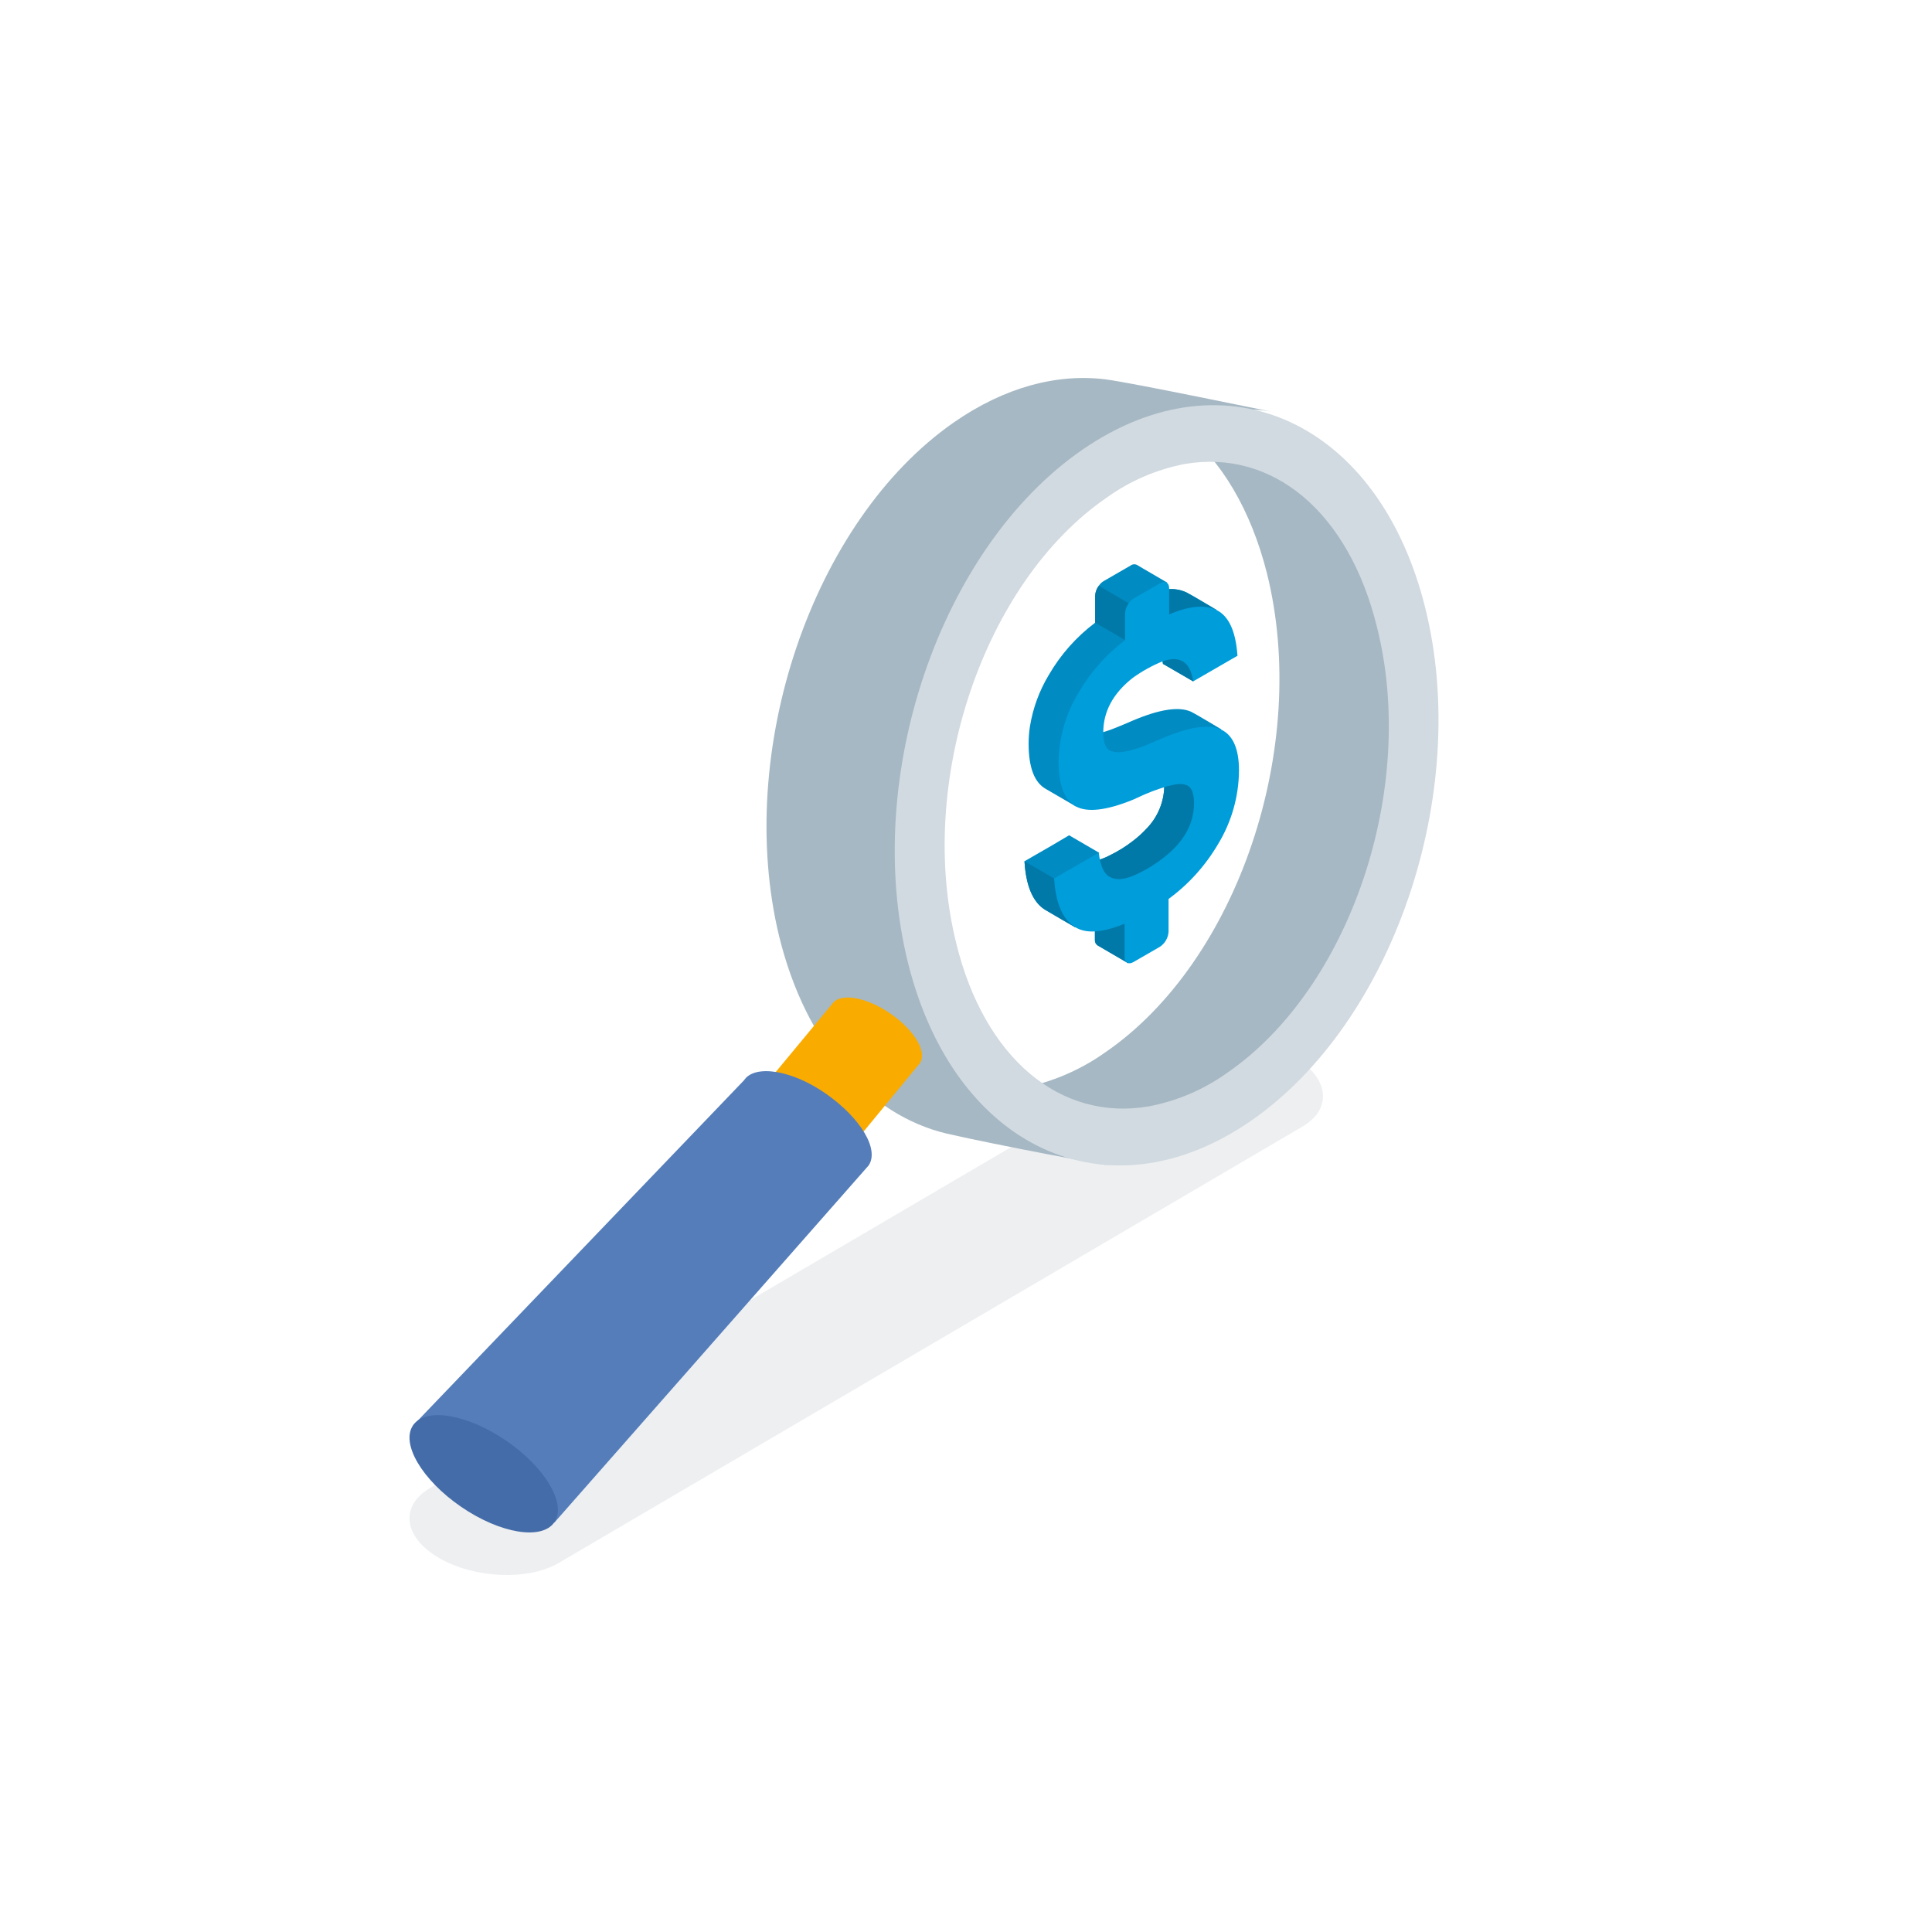 <svg width="184" height="184" viewBox="0 0 184 184" fill="none" xmlns="http://www.w3.org/2000/svg">
<path d="M53.218 148.849L124.025 107.304C126.951 105.595 126.583 102.611 123.208 100.641C119.824 98.631 114.708 98.46 111.772 100.169L40.975 141.704C38.049 143.412 38.417 146.397 41.792 148.367C45.176 150.337 50.292 150.558 53.218 148.849Z" fill="#495F6E" fill-opacity="0.1"/>
<path d="M121.063 39.199C116.123 38.267 111.315 40.83 106.018 44.478C92.388 53.819 84.921 75.723 89.332 93.392C92.022 104.182 97.879 109.531 105.631 111C105.386 111 95.067 109.085 90.157 107.961C82.833 106.208 76.772 99.602 74.205 89.177C69.937 71.549 77.363 49.624 90.82 40.243C95.699 36.849 100.69 35.562 105.284 36.129C107.882 36.464 120.615 39.128 121.063 39.199Z" fill="#A6B8C4"/>
<path d="M116.826 107.008C103.42 114.333 96.982 106.431 93.641 103.817C94.86 103.906 96.085 103.845 97.288 103.634C100.17 103.077 102.897 101.909 105.284 100.21C117.875 91.558 124.771 71.113 120.666 54.619C119.138 48.54 116.286 43.778 112.608 40.921C120.065 41.428 128.662 43.556 132.523 53.211C140.621 73.504 130.231 99.663 116.826 107.008Z" fill="#A6B8C4"/>
<path d="M135.732 57.871C131.331 40.192 116.734 33.455 103.135 42.796C89.536 52.137 82.069 74.041 86.48 91.71C90.891 109.379 105.478 116.136 119.077 106.785C132.676 97.434 140.143 75.54 135.732 57.871ZM116.856 102.186C114.637 103.774 112.096 104.859 109.41 105.367C100.955 106.826 93.733 100.737 91.074 89.846C87.244 74.497 93.672 55.45 105.396 47.395C107.603 45.808 110.13 44.716 112.802 44.194C121.257 42.735 128.469 48.824 131.138 59.715C135.019 75.084 128.591 94.131 116.856 102.186Z" fill="#D1DAE0"/>
<path d="M87.601 101.263L81.681 108.453L73.351 102.733L79.261 95.603C80.001 94.523 82.461 94.933 84.771 96.513C87.081 98.093 88.341 100.203 87.601 101.263Z" fill="#FAAB00"/>
<path d="M82.721 111.003L52.801 145.003L39.341 135.763L70.861 102.883C71.861 101.353 75.421 101.883 78.691 104.183C81.961 106.483 83.771 109.473 82.721 111.003Z" fill="#547DBA"/>
<path d="M52.795 144.978C53.986 143.243 51.939 139.769 48.223 137.219C44.507 134.669 40.529 134.008 39.339 135.743C38.148 137.478 40.195 140.952 43.911 143.502C47.627 146.052 51.604 146.713 52.795 144.978Z" fill="#446CA9"/>
<path fill-rule="evenodd" clip-rule="evenodd" d="M115.184 71.699C115.184 73.136 115.359 75.026 115.22 76.793C115.184 77.933 114.886 79.047 114.357 80.059C114.075 80.526 113.71 80.937 113.274 81.266C112.719 81.672 112.118 82.016 111.487 82.293C110.439 82.735 109.432 83.279 108.482 83.906V87.023C108.457 87.619 108.138 88.168 107.635 88.492L107.445 91.737L104.523 90.032C104.359 89.914 104.261 89.719 104.276 89.519V86.345C103.075 86.859 102.422 88.327 102.422 88.327C102.422 88.327 99.993 86.925 99.541 86.648C98.458 85.986 97.811 84.594 97.61 82.54L97.569 82.026L100.081 80.578L101.822 79.551L104.697 81.225C104.697 81.225 103.568 82.139 104.184 82.026C104.723 81.908 105.242 81.718 105.725 81.456C106.49 81.081 107.214 80.634 107.887 80.111C108.354 79.756 108.785 79.366 109.186 78.934C110.264 77.835 110.87 76.362 110.881 74.826C110.917 74.338 110.804 73.845 110.557 73.424C110.47 73.291 110.347 73.183 110.198 73.121C109.854 72.993 109.474 72.967 109.114 73.044L108.801 73.101L108.287 73.234C108.082 73.291 107.876 73.362 107.666 73.434L106.89 73.717L106.171 74.01L105.555 74.277L105.042 74.503C103.948 74.954 103.039 75.766 102.474 76.808C102.474 76.808 99.906 75.309 99.598 75.134C98.509 74.523 97.965 73.08 97.965 70.836C97.965 70.276 98.006 69.721 98.093 69.167C98.371 67.451 98.977 65.798 99.87 64.309C100.995 62.362 102.499 60.657 104.297 59.307V56.754C104.312 56.4 104.436 56.061 104.651 55.779C104.785 55.583 104.959 55.424 105.165 55.311L107.681 53.858C107.856 53.724 108.097 53.704 108.292 53.806L108.847 54.135L111.163 55.486C111.163 55.486 110.573 56.138 111.399 56.107C111.949 56.076 112.498 56.184 113.002 56.415C113.346 56.575 115.878 58.089 115.878 58.089C115.22 58.603 114.866 59.414 114.933 60.246L114.979 60.76L113.633 64.868L110.757 63.225C110.567 61.9 110.013 61.202 109.099 61.119C108.683 61.099 108.262 61.166 107.871 61.309C106.562 61.895 102.422 69.639 102.874 69.845C103.347 70.009 103.855 70.029 104.338 69.901L104.708 69.824C105.185 69.706 105.653 69.552 106.11 69.367L106.937 69.033L107.871 68.633C110.434 67.544 112.293 67.261 113.448 67.79C113.787 67.945 116.324 69.465 116.324 69.465C115.621 69.994 115.195 70.815 115.184 71.699V71.699Z" fill="#008BC2"/>
<path d="M109.473 58.613L107.173 60.971L104.297 59.296V56.765C104.312 56.41 104.436 56.071 104.651 55.789L109.473 58.613Z" fill="#0079A8"/>
<path d="M113.633 64.904L110.758 63.225C110.568 61.9 110.526 56.138 111.353 56.107C111.903 56.076 112.452 56.184 112.956 56.415C113.3 56.575 115.831 58.09 115.831 58.09L113.633 64.904Z" fill="#0079A8"/>
<path d="M108.472 86.294V87.054C108.436 87.639 108.128 88.173 107.635 88.492L107.445 91.737L104.523 90.032C104.359 89.914 104.261 89.719 104.276 89.519V86.345C103.075 86.859 102.422 88.327 102.422 88.327C102.422 88.327 99.993 86.925 99.541 86.648C98.458 85.986 97.811 84.594 97.61 82.54L97.569 82.026L101.103 84.08L108.472 86.294V86.294Z" fill="#0079A8"/>
<path d="M115.22 76.793C114.465 78.929 113.181 80.835 111.482 82.329C110.583 83.105 109.571 83.736 108.477 84.198C107.363 84.681 106.171 84.959 104.959 85.02C104.959 85.02 103.568 82.119 104.189 82.006C104.728 81.888 105.247 81.698 105.73 81.436C106.495 81.061 107.219 80.614 107.892 80.09C108.359 79.736 108.791 79.345 109.191 78.914C110.27 77.815 110.876 76.341 110.886 74.806C110.922 74.318 110.809 73.825 110.562 73.404C110.737 72.89 110.953 72.392 111.204 71.909L115.22 76.793V76.793Z" fill="#0079A8"/>
<path fill-rule="evenodd" clip-rule="evenodd" d="M110.501 55.537L107.984 56.985C107.491 57.309 107.183 57.848 107.147 58.434V60.965C105.35 62.321 103.845 64.021 102.72 65.968C101.519 67.939 100.861 70.194 100.815 72.5C100.815 74.76 101.36 76.187 102.448 76.793C103.537 77.399 105.365 77.194 107.892 76.167L109.027 75.653L109.746 75.36L110.501 75.093C110.711 75.021 110.922 74.955 111.122 74.898L111.636 74.765L111.949 74.708C112.308 74.626 112.683 74.652 113.033 74.78C113.49 74.985 113.716 75.555 113.716 76.49C113.716 78.488 112.719 80.244 110.722 81.759C110.049 82.283 109.325 82.735 108.56 83.11C107.019 83.901 106.228 83.808 105.673 83.505C105.119 83.202 104.785 82.437 104.646 81.205L100.394 83.659L100.435 84.173C100.635 86.227 101.282 87.598 102.366 88.281C103.45 88.964 105.006 88.826 107.101 87.973V91.152C107.101 91.666 107.476 91.897 107.938 91.63L110.455 90.176C110.948 89.853 111.261 89.319 111.292 88.728V85.616C113.207 84.214 114.809 82.432 116.011 80.383C117.295 78.267 117.983 75.848 117.999 73.373C117.999 71.319 117.423 69.994 116.268 69.47C115.112 68.946 113.253 69.223 110.691 70.312L109.761 70.708L108.986 71.031C108.529 71.216 108.061 71.37 107.584 71.483L107.209 71.56C106.726 71.688 106.223 71.668 105.75 71.509C105.298 71.303 105.073 70.718 105.073 69.757C105.073 67.76 106.012 66.024 107.892 64.55C108.78 63.913 109.736 63.384 110.747 62.974C112.401 62.409 113.366 63.045 113.639 64.889L117.855 62.455L117.809 61.941C117.588 59.887 116.925 58.603 115.831 58.084C114.738 57.566 113.243 57.71 111.348 58.511V56.015C111.348 55.501 110.973 55.27 110.511 55.537H110.501V55.537Z" fill="#009DDB"/>
</svg>
